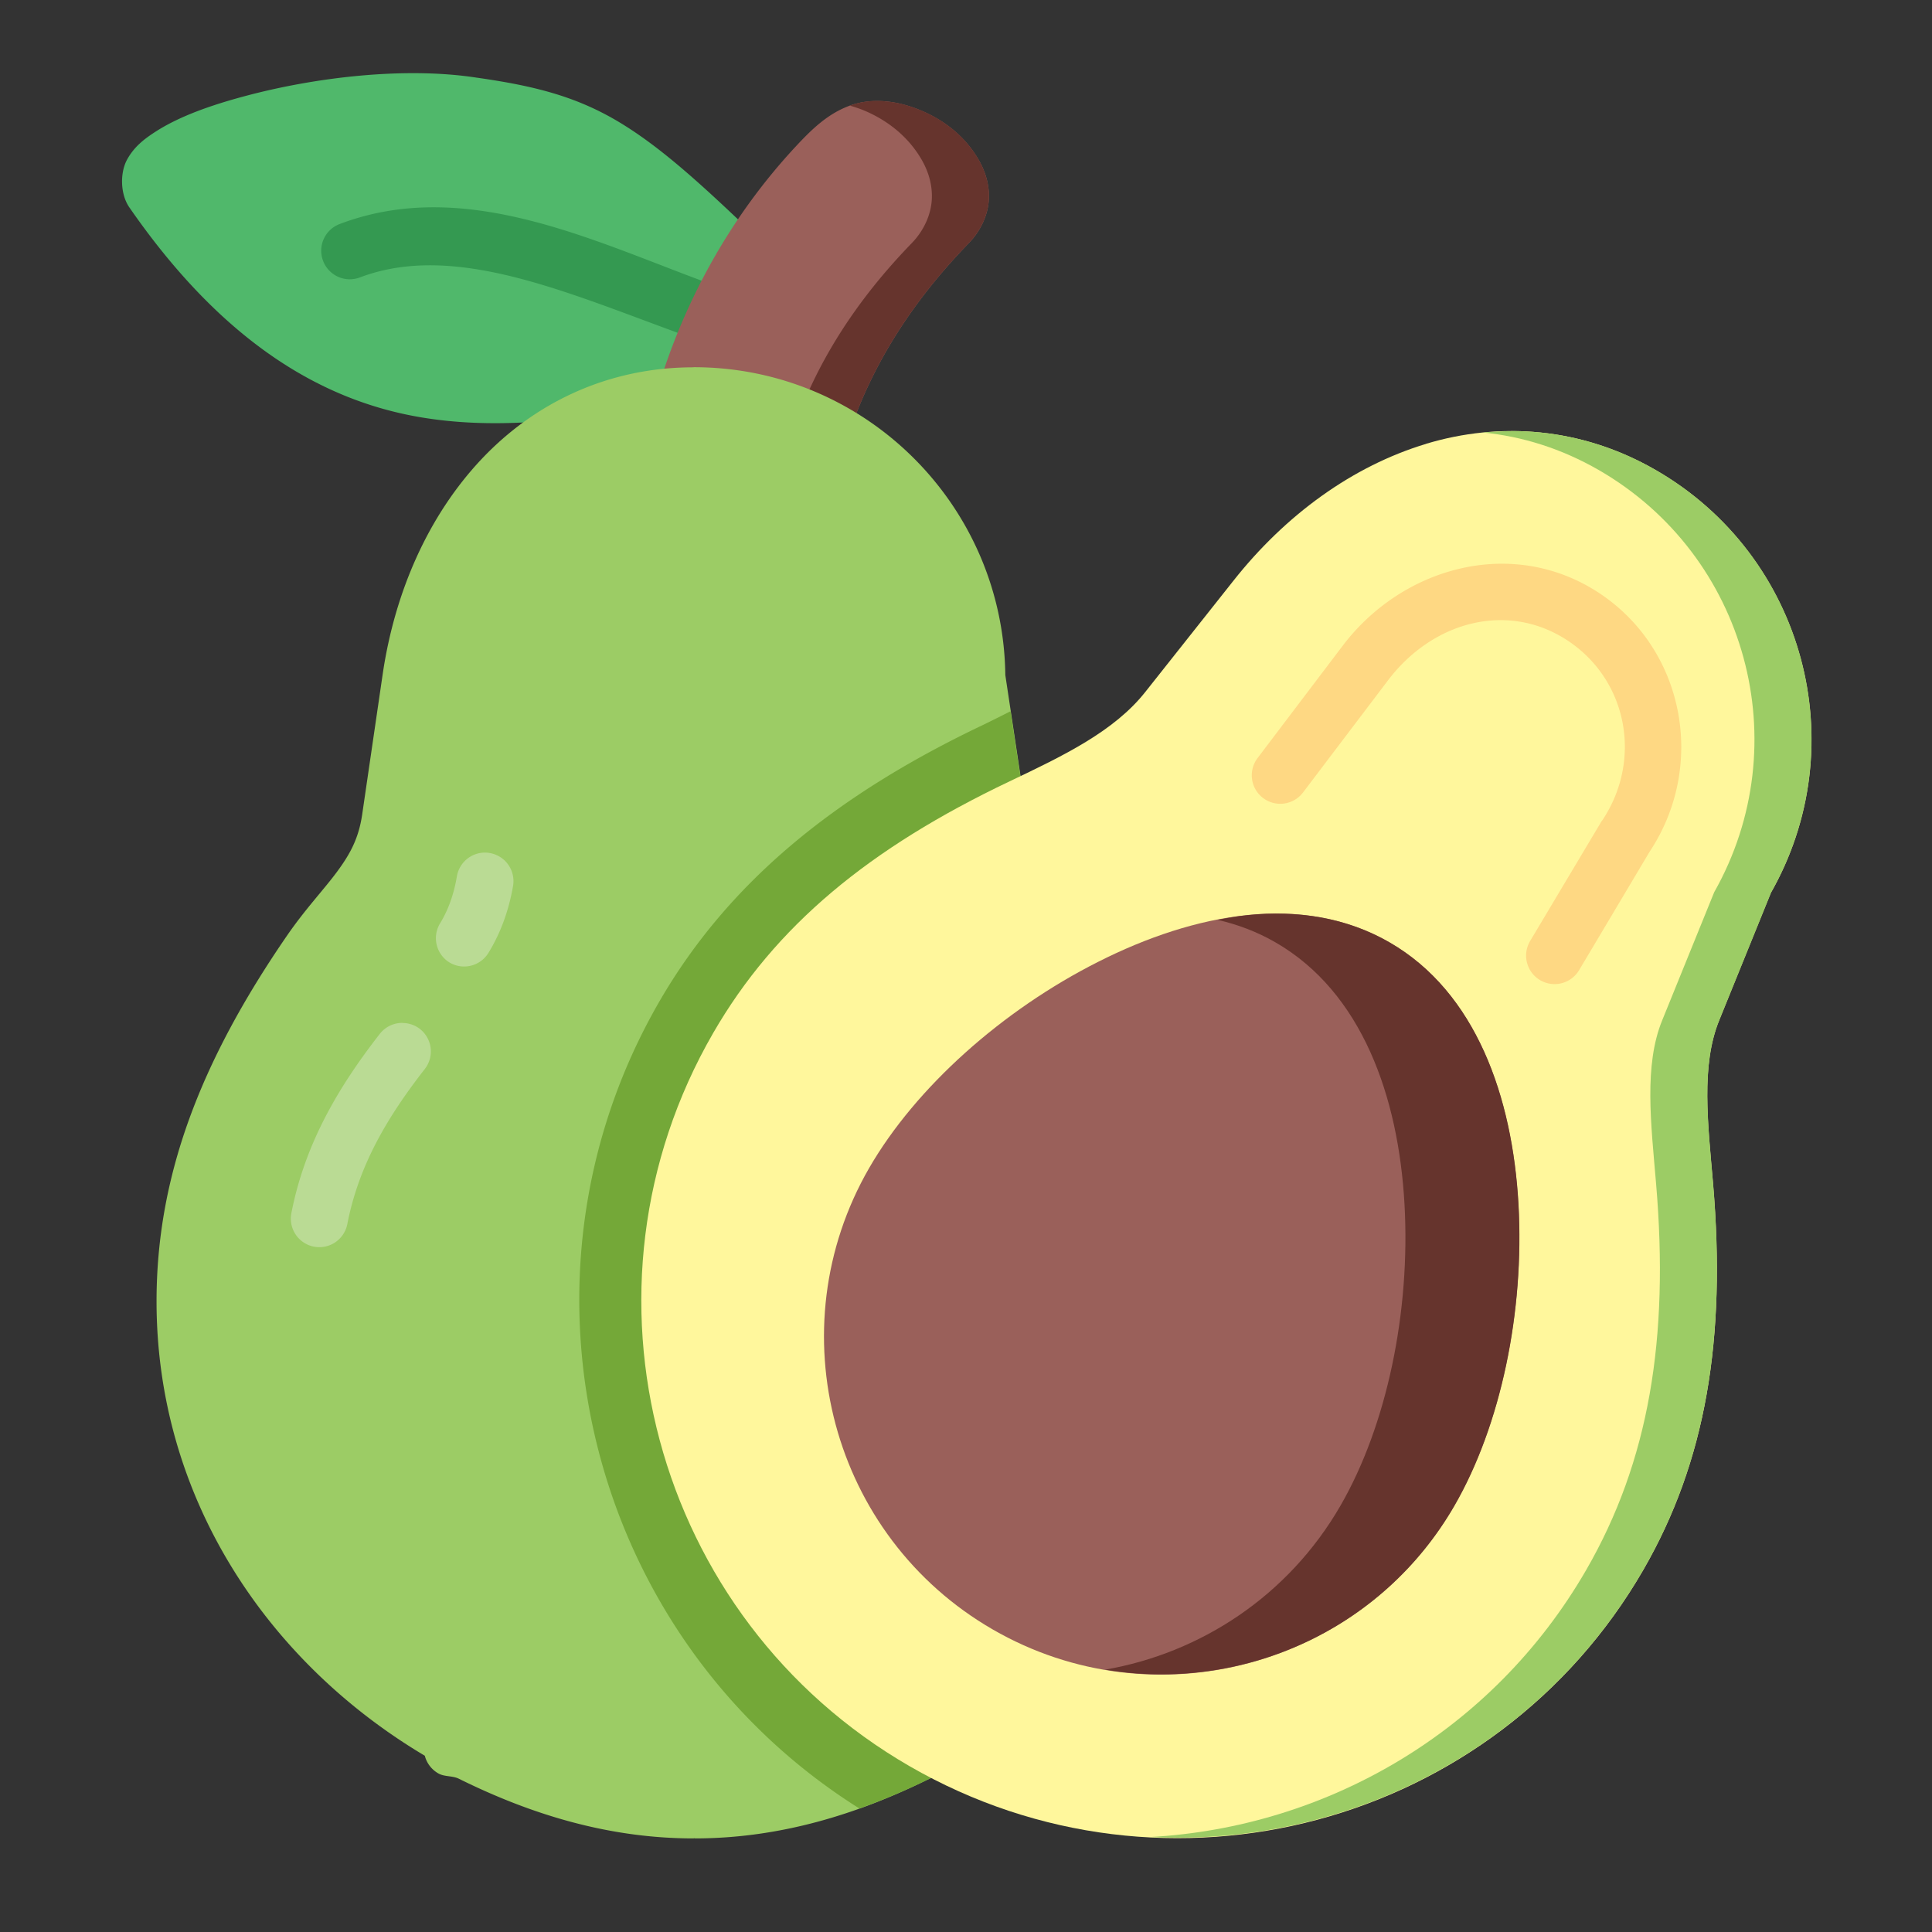 <?xml version="1.0" encoding="UTF-8" standalone="no"?>
<svg
   xmlns:dc="http://purl.org/dc/elements/1.1/"
   xmlns:cc="http://creativecommons.org/ns#"
   xmlns:rdf="http://www.w3.org/1999/02/22-rdf-syntax-ns#"
   xmlns:svg="http://www.w3.org/2000/svg"
   xmlns="http://www.w3.org/2000/svg"
   xmlns:sodipodi="http://sodipodi.sourceforge.net/DTD/sodipodi-0.dtd"
   xmlns:inkscape="http://www.inkscape.org/namespaces/inkscape"
   inkscape:export-ydpi="576"
   inkscape:export-xdpi="576"
   inkscape:export-filename="D:\Project Real\Februari 1\export\flat\png\01 - Apple.png"
   width="64pt"
   height="64pt"
   viewBox="0 0 22.578 22.578"
   version="1.1"
   id="svg831"
   inkscape:version="1.0 (4035a4fb49, 2020-05-01)"
   sodipodi:docname="02 - Avocado.svg">
  <rect x="0" y="0" width="22.578" height="22.578" fill="#333333" stroke="none"/>
  <defs
     id="defs825">
    <pattern
       id="EMFhbasepattern"
       patternUnits="userSpaceOnUse"
       width="6"
       height="6"
       x="0"
       y="0" />
    <pattern
       id="EMFhbasepattern-9"
       patternUnits="userSpaceOnUse"
       width="6"
       height="6"
       x="0"
       y="0" />
    <pattern
       id="EMFhbasepattern-0"
       patternUnits="userSpaceOnUse"
       width="6"
       height="6"
       x="0"
       y="0" />
    <pattern
       id="EMFhbasepattern-7"
       patternUnits="userSpaceOnUse"
       width="6"
       height="6"
       x="0"
       y="0" />
    <pattern
       id="EMFhbasepattern-2"
       patternUnits="userSpaceOnUse"
       width="6"
       height="6"
       x="0"
       y="0" />
    <pattern
       id="EMFhbasepattern-98"
       patternUnits="userSpaceOnUse"
       width="6"
       height="6"
       x="0"
       y="0" />
    <pattern
       id="EMFhbasepattern-6"
       patternUnits="userSpaceOnUse"
       width="6"
       height="6"
       x="0"
       y="0" />
    <pattern
       id="EMFhbasepattern-01"
       patternUnits="userSpaceOnUse"
       width="6"
       height="6"
       x="0"
       y="0" />
    <pattern
       id="EMFhbasepattern-07"
       patternUnits="userSpaceOnUse"
       width="6"
       height="6"
       x="0"
       y="0" />
    <pattern
       id="EMFhbasepattern-8"
       patternUnits="userSpaceOnUse"
       width="6"
       height="6"
       x="0"
       y="0" />
    <pattern
       id="EMFhbasepattern-4"
       patternUnits="userSpaceOnUse"
       width="6"
       height="6"
       x="0"
       y="0" />
    <pattern
       id="EMFhbasepattern-40"
       patternUnits="userSpaceOnUse"
       width="6"
       height="6"
       x="0"
       y="0" />
    <pattern
       id="EMFhbasepattern-08"
       patternUnits="userSpaceOnUse"
       width="6"
       height="6"
       x="0"
       y="0" />
    <pattern
       id="EMFhbasepattern-04"
       patternUnits="userSpaceOnUse"
       width="6"
       height="6"
       x="0"
       y="0" />
    <pattern
       id="EMFhbasepattern-014"
       patternUnits="userSpaceOnUse"
       width="6"
       height="6"
       x="0"
       y="0" />
    <pattern
       id="EMFhbasepattern-27"
       patternUnits="userSpaceOnUse"
       width="6"
       height="6"
       x="0"
       y="0" />
    <pattern
       id="EMFhbasepattern-09"
       patternUnits="userSpaceOnUse"
       width="6"
       height="6"
       x="0"
       y="0" />
    <pattern
       id="EMFhbasepattern-5"
       patternUnits="userSpaceOnUse"
       width="6"
       height="6"
       x="0"
       y="0" />
    <pattern
       id="EMFhbasepattern-018"
       patternUnits="userSpaceOnUse"
       width="6"
       height="6"
       x="0"
       y="0" />
  </defs>
  <sodipodi:namedview
     id="base"
     pagecolor="#ffffff"
     bordercolor="#666666"
     borderopacity="1.0"
     inkscape:pageopacity="0.0"
     inkscape:pageshadow="2"
     inkscape:zoom="6.2578125"
     inkscape:cx="42.666667"
     inkscape:cy="42.666667"
     inkscape:document-units="pt"
     inkscape:current-layer="layer1"
     showgrid="false"
     units="pt"
     inkscape:window-width="1366"
     inkscape:window-height="705"
     inkscape:window-x="-8"
     inkscape:window-y="-8"
     inkscape:window-maximized="1"
     inkscape:pagecheckerboard="true"
     inkscape:showpageshadow="false"
     inkscape:object-paths="true"
     inkscape:snap-intersection-paths="true"
     inkscape:snap-smooth-nodes="true"
     inkscape:snap-midpoints="true"
     showguides="true"
     inkscape:snap-bbox="true"
     inkscape:bbox-nodes="true"
     inkscape:snap-nodes="false"
     inkscape:snap-global="true"
     inkscape:document-rotation="0">
    <inkscape:grid
       type="xygrid"
       id="grid1378" />
    <sodipodi:guide
       position="0.97,21.608"
       orientation="78,0"
       id="guide1380"
       inkscape:locked="false" />
    <sodipodi:guide
       position="0.97,0.97"
       orientation="0,78"
       id="guide1382"
       inkscape:locked="false" />
    <sodipodi:guide
       position="21.608,0.97"
       orientation="-78,0"
       id="guide1384"
       inkscape:locked="false" />
    <sodipodi:guide
       position="21.608,21.608"
       orientation="0,-78"
       id="guide1386"
       inkscape:locked="false" />
  </sodipodi:namedview>
  <g
     inkscape:label="Icon"
     inkscape:groupmode="layer"
     id="layer1"
     transform="translate(0,-274.422)">
    <g
       transform="matrix(1.258,0,0,1.258,39.021,-39.011)"
       style="display:inline;stroke-width:0.795"
       id="g1767">
      <path
         id="path1418"
         d="m -26.592,249.873 c -0.663,-0.102 -1.492,-0.005 -2.152,0.172 -0.33,0.088 -0.614,0.192 -0.826,0.328 -0.106,0.068 -0.202,0.141 -0.268,0.262 -0.066,0.121 -0.064,0.32 0.021,0.443 0.891,1.288 1.83,1.81 2.736,1.955 0.906,0.145 1.756,-0.063 2.521,-0.139 a 0.265,0.265 0 0 0 0.215,-0.152 l 0.473,-1.027 a 0.265,0.265 0 0 0 -0.057,-0.301 c -0.59,-0.571 -0.976,-0.916 -1.367,-1.145 -0.391,-0.228 -0.775,-0.322 -1.295,-0.396 z"
         style="color:#000000;font-style:normal;font-variant:normal;font-weight:normal;font-stretch:normal;font-size:medium;line-height:normal;font-family:sans-serif;font-variant-ligatures:normal;font-variant-position:normal;font-variant-caps:normal;font-variant-numeric:normal;font-variant-alternates:normal;font-variant-east-asian:normal;font-feature-settings:normal;font-variation-settings:normal;text-indent:0;text-align:start;text-decoration:none;text-decoration-line:none;text-decoration-style:solid;text-decoration-color:#000000;letter-spacing:normal;word-spacing:normal;text-transform:none;writing-mode:lr-tb;direction:ltr;text-orientation:mixed;dominant-baseline:auto;baseline-shift:baseline;text-anchor:start;white-space:normal;shape-padding:0;shape-margin:0;inline-size:0;clip-rule:nonzero;display:inline;overflow:visible;visibility:visible;isolation:auto;mix-blend-mode:normal;color-interpolation:sRGB;color-interpolation-filters:linearRGB;solid-color:#000000;solid-opacity:1;vector-effect:none;fill:#50b86b;fill-opacity:1;fill-rule:nonzero;stroke:none;stroke-width:0.42;stroke-linecap:round;stroke-linejoin:round;stroke-miterlimit:4;stroke-dasharray:none;stroke-dashoffset:0;stroke-opacity:1;color-rendering:auto;image-rendering:auto;shape-rendering:auto;text-rendering:auto;enable-background:accumulate;stop-color:#000000" />
      <path
         id="path1430"
         d="m -26.039,251.215 c -0.603,-0.16 -1.217,-0.212 -1.824,0.018 a 0.265,0.265 0 0 0 -0.154,0.342 0.265,0.265 0 0 0 0.342,0.154 c 0.93,-0.352 2.04,0.197 3.221,0.611 a 0.265,0.265 0 0 0 0.338,-0.162 0.265,0.265 0 0 0 -0.162,-0.338 c -0.565,-0.198 -1.157,-0.465 -1.76,-0.625 z"
         style="color:#000000;font-style:normal;font-variant:normal;font-weight:normal;font-stretch:normal;font-size:medium;line-height:normal;font-family:sans-serif;font-variant-ligatures:normal;font-variant-position:normal;font-variant-caps:normal;font-variant-numeric:normal;font-variant-alternates:normal;font-variant-east-asian:normal;font-feature-settings:normal;font-variation-settings:normal;text-indent:0;text-align:start;text-decoration:none;text-decoration-line:none;text-decoration-style:solid;text-decoration-color:#000000;letter-spacing:normal;word-spacing:normal;text-transform:none;writing-mode:lr-tb;direction:ltr;text-orientation:mixed;dominant-baseline:auto;baseline-shift:baseline;text-anchor:start;white-space:normal;shape-padding:0;shape-margin:0;inline-size:0;clip-rule:nonzero;display:inline;overflow:visible;visibility:visible;isolation:auto;mix-blend-mode:normal;color-interpolation:sRGB;color-interpolation-filters:linearRGB;solid-color:#000000;solid-opacity:1;vector-effect:none;fill:#349951;fill-opacity:1;fill-rule:nonzero;stroke:none;stroke-width:0.42;stroke-linecap:round;stroke-linejoin:round;stroke-miterlimit:4;stroke-dasharray:none;stroke-dashoffset:0;stroke-opacity:1;color-rendering:auto;image-rendering:auto;shape-rendering:auto;text-rendering:auto;enable-background:accumulate;stop-color:#000000" />
      <path
         id="path1404"
         d="m -23.129,250.135 c -0.204,0.076 -0.352,0.221 -0.504,0.385 -0.59,0.636 -1.018,1.403 -1.27,2.23 a 0.265,0.265 0 0 0 0.195,0.336 l 1.26,0.285 a 0.265,0.265 0 0 0 0.311,-0.174 c 0.225,-0.678 0.61,-1.262 1.119,-1.787 0.111,-0.114 0.179,-0.264 0.186,-0.408 0.007,-0.144 -0.04,-0.275 -0.104,-0.381 -0.127,-0.212 -0.32,-0.355 -0.518,-0.439 -0.233,-0.1 -0.471,-0.123 -0.676,-0.047 z"
         style="color:#000000;font-style:normal;font-variant:normal;font-weight:normal;font-stretch:normal;font-size:medium;line-height:normal;font-family:sans-serif;font-variant-ligatures:normal;font-variant-position:normal;font-variant-caps:normal;font-variant-numeric:normal;font-variant-alternates:normal;font-variant-east-asian:normal;font-feature-settings:normal;font-variation-settings:normal;text-indent:0;text-align:start;text-decoration:none;text-decoration-line:none;text-decoration-style:solid;text-decoration-color:#000000;letter-spacing:normal;word-spacing:normal;text-transform:none;writing-mode:lr-tb;direction:ltr;text-orientation:mixed;dominant-baseline:auto;baseline-shift:baseline;text-anchor:start;white-space:normal;shape-padding:0;shape-margin:0;inline-size:0;clip-rule:nonzero;display:inline;overflow:visible;visibility:visible;isolation:auto;mix-blend-mode:normal;color-interpolation:sRGB;color-interpolation-filters:linearRGB;solid-color:#000000;solid-opacity:1;vector-effect:none;fill:#9a605a;fill-opacity:1;fill-rule:nonzero;stroke:none;stroke-width:0.42;stroke-linecap:round;stroke-linejoin:round;stroke-miterlimit:4;stroke-dasharray:none;stroke-dashoffset:0;stroke-opacity:1;color-rendering:auto;image-rendering:auto;shape-rendering:auto;text-rendering:auto;enable-background:accumulate;stop-color:#000000" />
      <path
         d="m -22.802,250.092 c -0.112,-0.009 -0.221,0.004 -0.321,0.041 0.047,0.014 0.094,0.029 0.141,0.049 0.198,0.085 0.39,0.227 0.517,0.439 0.064,0.106 0.11,0.236 0.103,0.381 -0.007,0.144 -0.075,0.294 -0.186,0.408 -0.509,0.525 -0.894,1.11 -1.119,1.787 a 0.265,0.265 0 0 1 -0.07,0.109 l 0.289,0.065 a 0.265,0.265 0 0 0 0.311,-0.174 c 0.225,-0.678 0.61,-1.262 1.119,-1.787 0.111,-0.114 0.179,-0.264 0.186,-0.408 0.007,-0.144 -0.04,-0.275 -0.103,-0.381 -0.127,-0.212 -0.319,-0.355 -0.517,-0.439 -0.116,-0.05 -0.235,-0.081 -0.349,-0.089 z"
         style="color:#000000;font-style:normal;font-variant:normal;font-weight:normal;font-stretch:normal;font-size:medium;line-height:normal;font-family:sans-serif;font-variant-ligatures:normal;font-variant-position:normal;font-variant-caps:normal;font-variant-numeric:normal;font-variant-alternates:normal;font-variant-east-asian:normal;font-feature-settings:normal;font-variation-settings:normal;text-indent:0;text-align:start;text-decoration:none;text-decoration-line:none;text-decoration-style:solid;text-decoration-color:#000000;letter-spacing:normal;word-spacing:normal;text-transform:none;writing-mode:lr-tb;direction:ltr;text-orientation:mixed;dominant-baseline:auto;baseline-shift:baseline;text-anchor:start;white-space:normal;shape-padding:0;shape-margin:0;inline-size:0;clip-rule:nonzero;display:inline;overflow:visible;visibility:visible;isolation:auto;mix-blend-mode:normal;color-interpolation:sRGB;color-interpolation-filters:linearRGB;solid-color:#000000;solid-opacity:1;vector-effect:none;fill:#66342d;fill-opacity:1;fill-rule:nonzero;stroke:none;stroke-width:0.42;stroke-linecap:round;stroke-linejoin:round;stroke-miterlimit:4;stroke-dasharray:none;stroke-dashoffset:0;stroke-opacity:1;color-rendering:auto;image-rendering:auto;shape-rendering:auto;text-rendering:auto;enable-background:accumulate;stop-color:#000000"
         id="path1482" />
      <path
         id="path1389"
         d="m -24.576,252.564 c -0.799,1e-5 -1.479,0.333 -1.971,0.855 -0.492,0.523 -0.803,1.229 -0.916,1.994 l -0.191,1.307 c -0.033,0.222 -0.112,0.366 -0.234,0.531 -0.122,0.165 -0.291,0.342 -0.461,0.588 -0.819,1.189 -1.215,2.254 -1.215,3.402 3e-6,1.823 1.029,3.351 2.492,4.221 a 0.265,0.265 0 0 0 0.129,0.166 c 0.055,0.03 0.129,0.019 0.186,0.047 0.666,0.33 1.389,0.555 2.182,0.555 0.002,0 0.004,-0.002 0.006,-0.002 0.002,0 0.002,0.002 0.004,0.002 0.792,0 1.516,-0.225 2.182,-0.555 0.056,-0.028 0.13,-0.017 0.186,-0.047 a 0.265,0.265 0 0 0 0.131,-0.166 c 1.462,-0.87 2.492,-2.399 2.492,-4.221 2e-6,-1.148 -0.396,-2.213 -1.215,-3.402 -0.169,-0.246 -0.341,-0.423 -0.463,-0.588 -0.122,-0.165 -0.2,-0.309 -0.232,-0.531 a 0.265,0.265 0 0 0 0,-0.002 l -0.197,-1.307 0.002,0.039 c -0.005,-1.595 -1.298,-2.887 -2.895,-2.887 z"
         style="color:#000000;font-style:normal;font-variant:normal;font-weight:normal;font-stretch:normal;font-size:medium;line-height:normal;font-family:sans-serif;font-variant-ligatures:normal;font-variant-position:normal;font-variant-caps:normal;font-variant-numeric:normal;font-variant-alternates:normal;font-variant-east-asian:normal;font-feature-settings:normal;font-variation-settings:normal;text-indent:0;text-align:start;text-decoration:none;text-decoration-line:none;text-decoration-style:solid;text-decoration-color:#000000;letter-spacing:normal;word-spacing:normal;text-transform:none;writing-mode:lr-tb;direction:ltr;text-orientation:mixed;dominant-baseline:auto;baseline-shift:baseline;text-anchor:start;white-space:normal;shape-padding:0;shape-margin:0;inline-size:0;clip-rule:nonzero;display:inline;overflow:visible;visibility:visible;isolation:auto;mix-blend-mode:normal;color-interpolation:sRGB;color-interpolation-filters:linearRGB;solid-color:#000000;solid-opacity:1;vector-effect:none;fill:#9ccc65;fill-opacity:1;fill-rule:nonzero;stroke:none;stroke-width:0.42;stroke-linecap:round;stroke-linejoin:round;stroke-miterlimit:4;stroke-dasharray:none;stroke-dashoffset:0;stroke-opacity:1;color-rendering:auto;image-rendering:auto;shape-rendering:auto;text-rendering:auto;enable-background:accumulate;stop-color:#000000" />
      <path
         d="m -21.631,255.759 c -0.083,0.042 -0.166,0.084 -0.257,0.128 -1.371,0.652 -2.365,1.461 -3.006,2.57 -1.498,2.593 -0.657,5.914 1.859,7.495 0.223,-0.08 0.44,-0.172 0.651,-0.276 0.056,-0.028 0.13,-0.017 0.186,-0.047 a 0.265,0.265 0 0 0 0.131,-0.166 c 1.462,-0.87 2.492,-2.399 2.492,-4.221 2e-6,-1.148 -0.396,-2.213 -1.215,-3.402 -0.169,-0.246 -0.341,-0.423 -0.463,-0.588 -0.122,-0.165 -0.2,-0.309 -0.233,-0.531 a 0.265,0.265 0 0 0 0,-0.002 z"
         style="color:#000000;font-style:normal;font-variant:normal;font-weight:normal;font-stretch:normal;font-size:medium;line-height:normal;font-family:sans-serif;font-variant-ligatures:normal;font-variant-position:normal;font-variant-caps:normal;font-variant-numeric:normal;font-variant-alternates:normal;font-variant-east-asian:normal;font-feature-settings:normal;font-variation-settings:normal;text-indent:0;text-align:start;text-decoration:none;text-decoration-line:none;text-decoration-style:solid;text-decoration-color:#000000;letter-spacing:normal;word-spacing:normal;text-transform:none;writing-mode:lr-tb;direction:ltr;text-orientation:mixed;dominant-baseline:auto;baseline-shift:baseline;text-anchor:start;white-space:normal;shape-padding:0;shape-margin:0;inline-size:0;clip-rule:nonzero;display:inline;overflow:visible;visibility:visible;isolation:auto;mix-blend-mode:normal;color-interpolation:sRGB;color-interpolation-filters:linearRGB;solid-color:#000000;solid-opacity:1;vector-effect:none;fill:#74a838;fill-opacity:1;fill-rule:nonzero;stroke:none;stroke-width:0.42;stroke-linecap:round;stroke-linejoin:round;stroke-miterlimit:4;stroke-dasharray:none;stroke-dashoffset:0;stroke-opacity:1;color-rendering:auto;image-rendering:auto;shape-rendering:auto;text-rendering:auto;enable-background:accumulate;stop-color:#000000"
         id="path1476" />
      <path
         id="path1456"
         d="m -17.77,253.275 c -0.687,0.207 -1.309,0.663 -1.789,1.27 l -0.82,1.035 c -0.289,0.366 -0.762,0.593 -1.26,0.83 -1.304,0.62 -2.18,1.344 -2.754,2.338 -1.376,2.382 -0.557,5.437 1.826,6.812 2.384,1.375 5.438,0.558 6.814,-1.824 0.583,-1.009 0.771,-2.149 0.648,-3.59 -0.048,-0.558 -0.114,-1.096 0.057,-1.516 l 0.486,-1.199 -0.016,0.033 c 0.798,-1.382 0.324,-3.148 -1.059,-3.945 -0.692,-0.399 -1.448,-0.451 -2.135,-0.244 z"
         style="color:#000000;font-style:normal;font-variant:normal;font-weight:normal;font-stretch:normal;font-size:medium;line-height:normal;font-family:sans-serif;font-variant-ligatures:normal;font-variant-position:normal;font-variant-caps:normal;font-variant-numeric:normal;font-variant-alternates:normal;font-variant-east-asian:normal;font-feature-settings:normal;font-variation-settings:normal;text-indent:0;text-align:start;text-decoration:none;text-decoration-line:none;text-decoration-style:solid;text-decoration-color:#000000;letter-spacing:normal;word-spacing:normal;text-transform:none;writing-mode:lr-tb;direction:ltr;text-orientation:mixed;dominant-baseline:auto;baseline-shift:baseline;text-anchor:start;white-space:normal;shape-padding:0;shape-margin:0;inline-size:0;clip-rule:nonzero;display:inline;overflow:visible;visibility:visible;isolation:auto;mix-blend-mode:normal;color-interpolation:sRGB;color-interpolation-filters:linearRGB;solid-color:#000000;solid-opacity:1;vector-effect:none;fill:#fff79c;fill-opacity:1;fill-rule:nonzero;stroke:none;stroke-width:0.42;stroke-linecap:round;stroke-linejoin:round;stroke-miterlimit:4;stroke-dasharray:none;stroke-dashoffset:0;stroke-opacity:1;color-rendering:auto;image-rendering:auto;shape-rendering:auto;text-rendering:auto;enable-background:accumulate;stop-color:#000000" />
      <path
         id="path1441"
         d="m -19.428,257.652 c -0.465,0.047 -0.94,0.208 -1.387,0.434 -0.893,0.45 -1.696,1.167 -2.129,1.916 -0.865,1.498 -0.35,3.422 1.148,4.287 1.498,0.865 3.422,0.349 4.287,-1.148 0.433,-0.749 0.652,-1.804 0.596,-2.803 -0.056,-0.998 -0.395,-1.969 -1.197,-2.432 -0.401,-0.231 -0.854,-0.301 -1.318,-0.254 z"
         style="color:#000000;font-style:normal;font-variant:normal;font-weight:normal;font-stretch:normal;font-size:medium;line-height:normal;font-family:sans-serif;font-variant-ligatures:normal;font-variant-position:normal;font-variant-caps:normal;font-variant-numeric:normal;font-variant-alternates:normal;font-variant-east-asian:normal;font-feature-settings:normal;font-variation-settings:normal;text-indent:0;text-align:start;text-decoration:none;text-decoration-line:none;text-decoration-style:solid;text-decoration-color:#000000;letter-spacing:normal;word-spacing:normal;text-transform:none;writing-mode:lr-tb;direction:ltr;text-orientation:mixed;dominant-baseline:auto;baseline-shift:baseline;text-anchor:start;white-space:normal;shape-padding:0;shape-margin:0;inline-size:0;clip-rule:nonzero;display:inline;overflow:visible;visibility:visible;isolation:auto;mix-blend-mode:normal;color-interpolation:sRGB;color-interpolation-filters:linearRGB;solid-color:#000000;solid-opacity:1;vector-effect:none;fill:#9a605a;fill-opacity:1;fill-rule:nonzero;stroke:none;stroke-width:0.42;stroke-linecap:round;stroke-linejoin:round;stroke-miterlimit:4;stroke-dasharray:none;stroke-dashoffset:0;stroke-opacity:1;color-rendering:auto;image-rendering:auto;shape-rendering:auto;text-rendering:auto;enable-background:accumulate;stop-color:#000000" />
      <path
         id="path1434"
         d="m -17.438,254.43 c -0.427,0.095 -0.826,0.349 -1.109,0.723 l -0.789,1.041 a 0.265,0.265 0 0 0 0.051,0.371 0.265,0.265 0 0 0 0.371,-0.051 l 0.789,-1.041 c 0.423,-0.558 1.122,-0.734 1.672,-0.369 0.55,0.365 0.696,1.102 0.32,1.668 a 0.265,0.265 0 0 0 -0.008,0.01 l -0.664,1.113 a 0.265,0.265 0 0 0 0.092,0.361 0.265,0.265 0 0 0 0.363,-0.09 l 0.656,-1.102 c 0.53,-0.799 0.325,-1.878 -0.467,-2.402 -0.396,-0.262 -0.851,-0.327 -1.277,-0.232 z"
         style="color:#000000;font-style:normal;font-variant:normal;font-weight:normal;font-stretch:normal;font-size:medium;line-height:normal;font-family:sans-serif;font-variant-ligatures:normal;font-variant-position:normal;font-variant-caps:normal;font-variant-numeric:normal;font-variant-alternates:normal;font-variant-east-asian:normal;font-feature-settings:normal;font-variation-settings:normal;text-indent:0;text-align:start;text-decoration:none;text-decoration-line:none;text-decoration-style:solid;text-decoration-color:#000000;letter-spacing:normal;word-spacing:normal;text-transform:none;writing-mode:lr-tb;direction:ltr;text-orientation:mixed;dominant-baseline:auto;baseline-shift:baseline;text-anchor:start;white-space:normal;shape-padding:0;shape-margin:0;inline-size:0;clip-rule:nonzero;display:inline;overflow:visible;visibility:visible;isolation:auto;mix-blend-mode:normal;color-interpolation:sRGB;color-interpolation-filters:linearRGB;solid-color:#000000;solid-opacity:1;vector-effect:none;fill:#fed883;fill-opacity:1;fill-rule:nonzero;stroke:none;stroke-width:0.42;stroke-linecap:round;stroke-linejoin:round;stroke-miterlimit:4;stroke-dasharray:none;stroke-dashoffset:0;stroke-opacity:1;color-rendering:auto;image-rendering:auto;shape-rendering:auto;text-rendering:auto;enable-background:accumulate;stop-color:#000000" />
      <path
         id="path1379"
         d="m -26.512,257.072 a 0.265,0.265 0 0 0 -0.262,0.221 c -0.029,0.172 -0.083,0.317 -0.156,0.436 a 0.265,0.265 0 0 0 0.086,0.363 0.265,0.265 0 0 0 0.363,-0.088 c 0.112,-0.182 0.189,-0.392 0.229,-0.623 a 0.265,0.265 0 0 0 -0.217,-0.305 0.265,0.265 0 0 0 -0.043,-0.004 z"
         style="color:#000000;font-style:normal;font-variant:normal;font-weight:normal;font-stretch:normal;font-size:medium;line-height:normal;font-family:sans-serif;font-variant-ligatures:normal;font-variant-position:normal;font-variant-caps:normal;font-variant-numeric:normal;font-variant-alternates:normal;font-variant-east-asian:normal;font-feature-settings:normal;font-variation-settings:normal;text-indent:0;text-align:start;text-decoration:none;text-decoration-line:none;text-decoration-style:solid;text-decoration-color:#000000;letter-spacing:normal;word-spacing:normal;text-transform:none;writing-mode:lr-tb;direction:ltr;text-orientation:mixed;dominant-baseline:auto;baseline-shift:baseline;text-anchor:start;white-space:normal;shape-padding:0;shape-margin:0;inline-size:0;clip-rule:nonzero;display:inline;overflow:visible;visibility:visible;isolation:auto;mix-blend-mode:normal;color-interpolation:sRGB;color-interpolation-filters:linearRGB;solid-color:#000000;solid-opacity:1;vector-effect:none;fill:#badb94;fill-opacity:1;fill-rule:nonzero;stroke:none;stroke-width:0.42;stroke-linecap:round;stroke-linejoin:round;stroke-miterlimit:4;stroke-dasharray:none;stroke-dashoffset:0;stroke-opacity:1;color-rendering:auto;image-rendering:auto;shape-rendering:auto;text-rendering:auto;enable-background:accumulate;stop-color:#000000" />
      <path
         id="path1383"
         d="m -27.279,258.654 a 0.265,0.265 0 0 0 -0.211,0.102 c -0.365,0.469 -0.693,1.001 -0.822,1.668 a 0.265,0.265 0 0 0 0.211,0.309 0.265,0.265 0 0 0 0.309,-0.209 c 0.108,-0.556 0.38,-1.005 0.721,-1.443 a 0.265,0.265 0 0 0 -0.047,-0.371 0.265,0.265 0 0 0 -0.16,-0.055 z"
         style="color:#000000;font-style:normal;font-variant:normal;font-weight:normal;font-stretch:normal;font-size:medium;line-height:normal;font-family:sans-serif;font-variant-ligatures:normal;font-variant-position:normal;font-variant-caps:normal;font-variant-numeric:normal;font-variant-alternates:normal;font-variant-east-asian:normal;font-feature-settings:normal;font-variation-settings:normal;text-indent:0;text-align:start;text-decoration:none;text-decoration-line:none;text-decoration-style:solid;text-decoration-color:#000000;letter-spacing:normal;word-spacing:normal;text-transform:none;writing-mode:lr-tb;direction:ltr;text-orientation:mixed;dominant-baseline:auto;baseline-shift:baseline;text-anchor:start;white-space:normal;shape-padding:0;shape-margin:0;inline-size:0;clip-rule:nonzero;display:inline;overflow:visible;visibility:visible;isolation:auto;mix-blend-mode:normal;color-interpolation:sRGB;color-interpolation-filters:linearRGB;solid-color:#000000;solid-opacity:1;vector-effect:none;fill:#badb94;fill-opacity:1;fill-rule:nonzero;stroke:none;stroke-width:0.42;stroke-linecap:round;stroke-linejoin:round;stroke-miterlimit:4;stroke-dasharray:none;stroke-dashoffset:0;stroke-opacity:1;color-rendering:auto;image-rendering:auto;shape-rendering:auto;text-rendering:auto;enable-background:accumulate;stop-color:#000000" />
      <path
         d="m -16.975,253.157 c -0.088,5e-5 -0.176,0.005 -0.264,0.013 0.363,0.036 0.727,0.149 1.074,0.349 1.374,0.793 1.85,2.543 1.071,3.921 l -0.483,1.19 c -0.171,0.419 -0.104,0.958 -0.057,1.516 0.123,1.441 -0.066,2.581 -0.649,3.59 -0.874,1.513 -2.424,2.391 -4.049,2.481 1.811,0.092 3.61,-0.805 4.579,-2.481 0.583,-1.009 0.771,-2.149 0.649,-3.59 -0.048,-0.558 -0.114,-1.096 0.057,-1.516 l 0.483,-1.19 c 0.779,-1.378 0.304,-3.128 -1.071,-3.921 -0.432,-0.25 -0.89,-0.363 -1.34,-0.363 z"
         style="color:#000000;font-style:normal;font-variant:normal;font-weight:normal;font-stretch:normal;font-size:medium;line-height:normal;font-family:sans-serif;font-variant-ligatures:normal;font-variant-position:normal;font-variant-caps:normal;font-variant-numeric:normal;font-variant-alternates:normal;font-variant-east-asian:normal;font-feature-settings:normal;font-variation-settings:normal;text-indent:0;text-align:start;text-decoration:none;text-decoration-line:none;text-decoration-style:solid;text-decoration-color:#000000;letter-spacing:normal;word-spacing:normal;text-transform:none;writing-mode:lr-tb;direction:ltr;text-orientation:mixed;dominant-baseline:auto;baseline-shift:baseline;text-anchor:start;white-space:normal;shape-padding:0;shape-margin:0;inline-size:0;clip-rule:nonzero;display:inline;overflow:visible;visibility:visible;isolation:auto;mix-blend-mode:normal;color-interpolation:sRGB;color-interpolation-filters:linearRGB;solid-color:#000000;solid-opacity:1;vector-effect:none;fill:#9ccc65;fill-opacity:1;fill-rule:nonzero;stroke:none;stroke-width:0.42;stroke-linecap:round;stroke-linejoin:round;stroke-miterlimit:4;stroke-dasharray:none;stroke-dashoffset:0;stroke-opacity:1;color-rendering:auto;image-rendering:auto;shape-rendering:auto;text-rendering:auto;enable-background:accumulate;stop-color:#000000"
         id="path1471" />
      <path
         d="m -19.082,257.64 c -0.114,-0.004 -0.23,0.001 -0.346,0.013 -0.093,0.009 -0.186,0.026 -0.279,0.044 0.187,0.043 0.368,0.111 0.539,0.21 0.802,0.463 1.141,1.433 1.197,2.431 0.056,0.998 -0.163,2.054 -0.596,2.803 -0.484,0.837 -1.298,1.367 -2.184,1.521 1.256,0.212 2.569,-0.355 3.243,-1.521 0.433,-0.749 0.652,-1.805 0.596,-2.803 -0.056,-0.998 -0.395,-1.969 -1.197,-2.431 -0.301,-0.174 -0.63,-0.256 -0.973,-0.267 z"
         style="color:#000000;font-style:normal;font-variant:normal;font-weight:normal;font-stretch:normal;font-size:medium;line-height:normal;font-family:sans-serif;font-variant-ligatures:normal;font-variant-position:normal;font-variant-caps:normal;font-variant-numeric:normal;font-variant-alternates:normal;font-variant-east-asian:normal;font-feature-settings:normal;font-variation-settings:normal;text-indent:0;text-align:start;text-decoration:none;text-decoration-line:none;text-decoration-style:solid;text-decoration-color:#000000;letter-spacing:normal;word-spacing:normal;text-transform:none;writing-mode:lr-tb;direction:ltr;text-orientation:mixed;dominant-baseline:auto;baseline-shift:baseline;text-anchor:start;white-space:normal;shape-padding:0;shape-margin:0;inline-size:0;clip-rule:nonzero;display:inline;overflow:visible;visibility:visible;isolation:auto;mix-blend-mode:normal;color-interpolation:sRGB;color-interpolation-filters:linearRGB;solid-color:#000000;solid-opacity:1;vector-effect:none;fill:#66342d;fill-opacity:1;fill-rule:nonzero;stroke:none;stroke-width:0.42;stroke-linecap:round;stroke-linejoin:round;stroke-miterlimit:4;stroke-dasharray:none;stroke-dashoffset:0;stroke-opacity:1;color-rendering:auto;image-rendering:auto;shape-rendering:auto;text-rendering:auto;enable-background:accumulate;stop-color:#000000"
         id="path1749" />
    </g>
  </g>
</svg>
